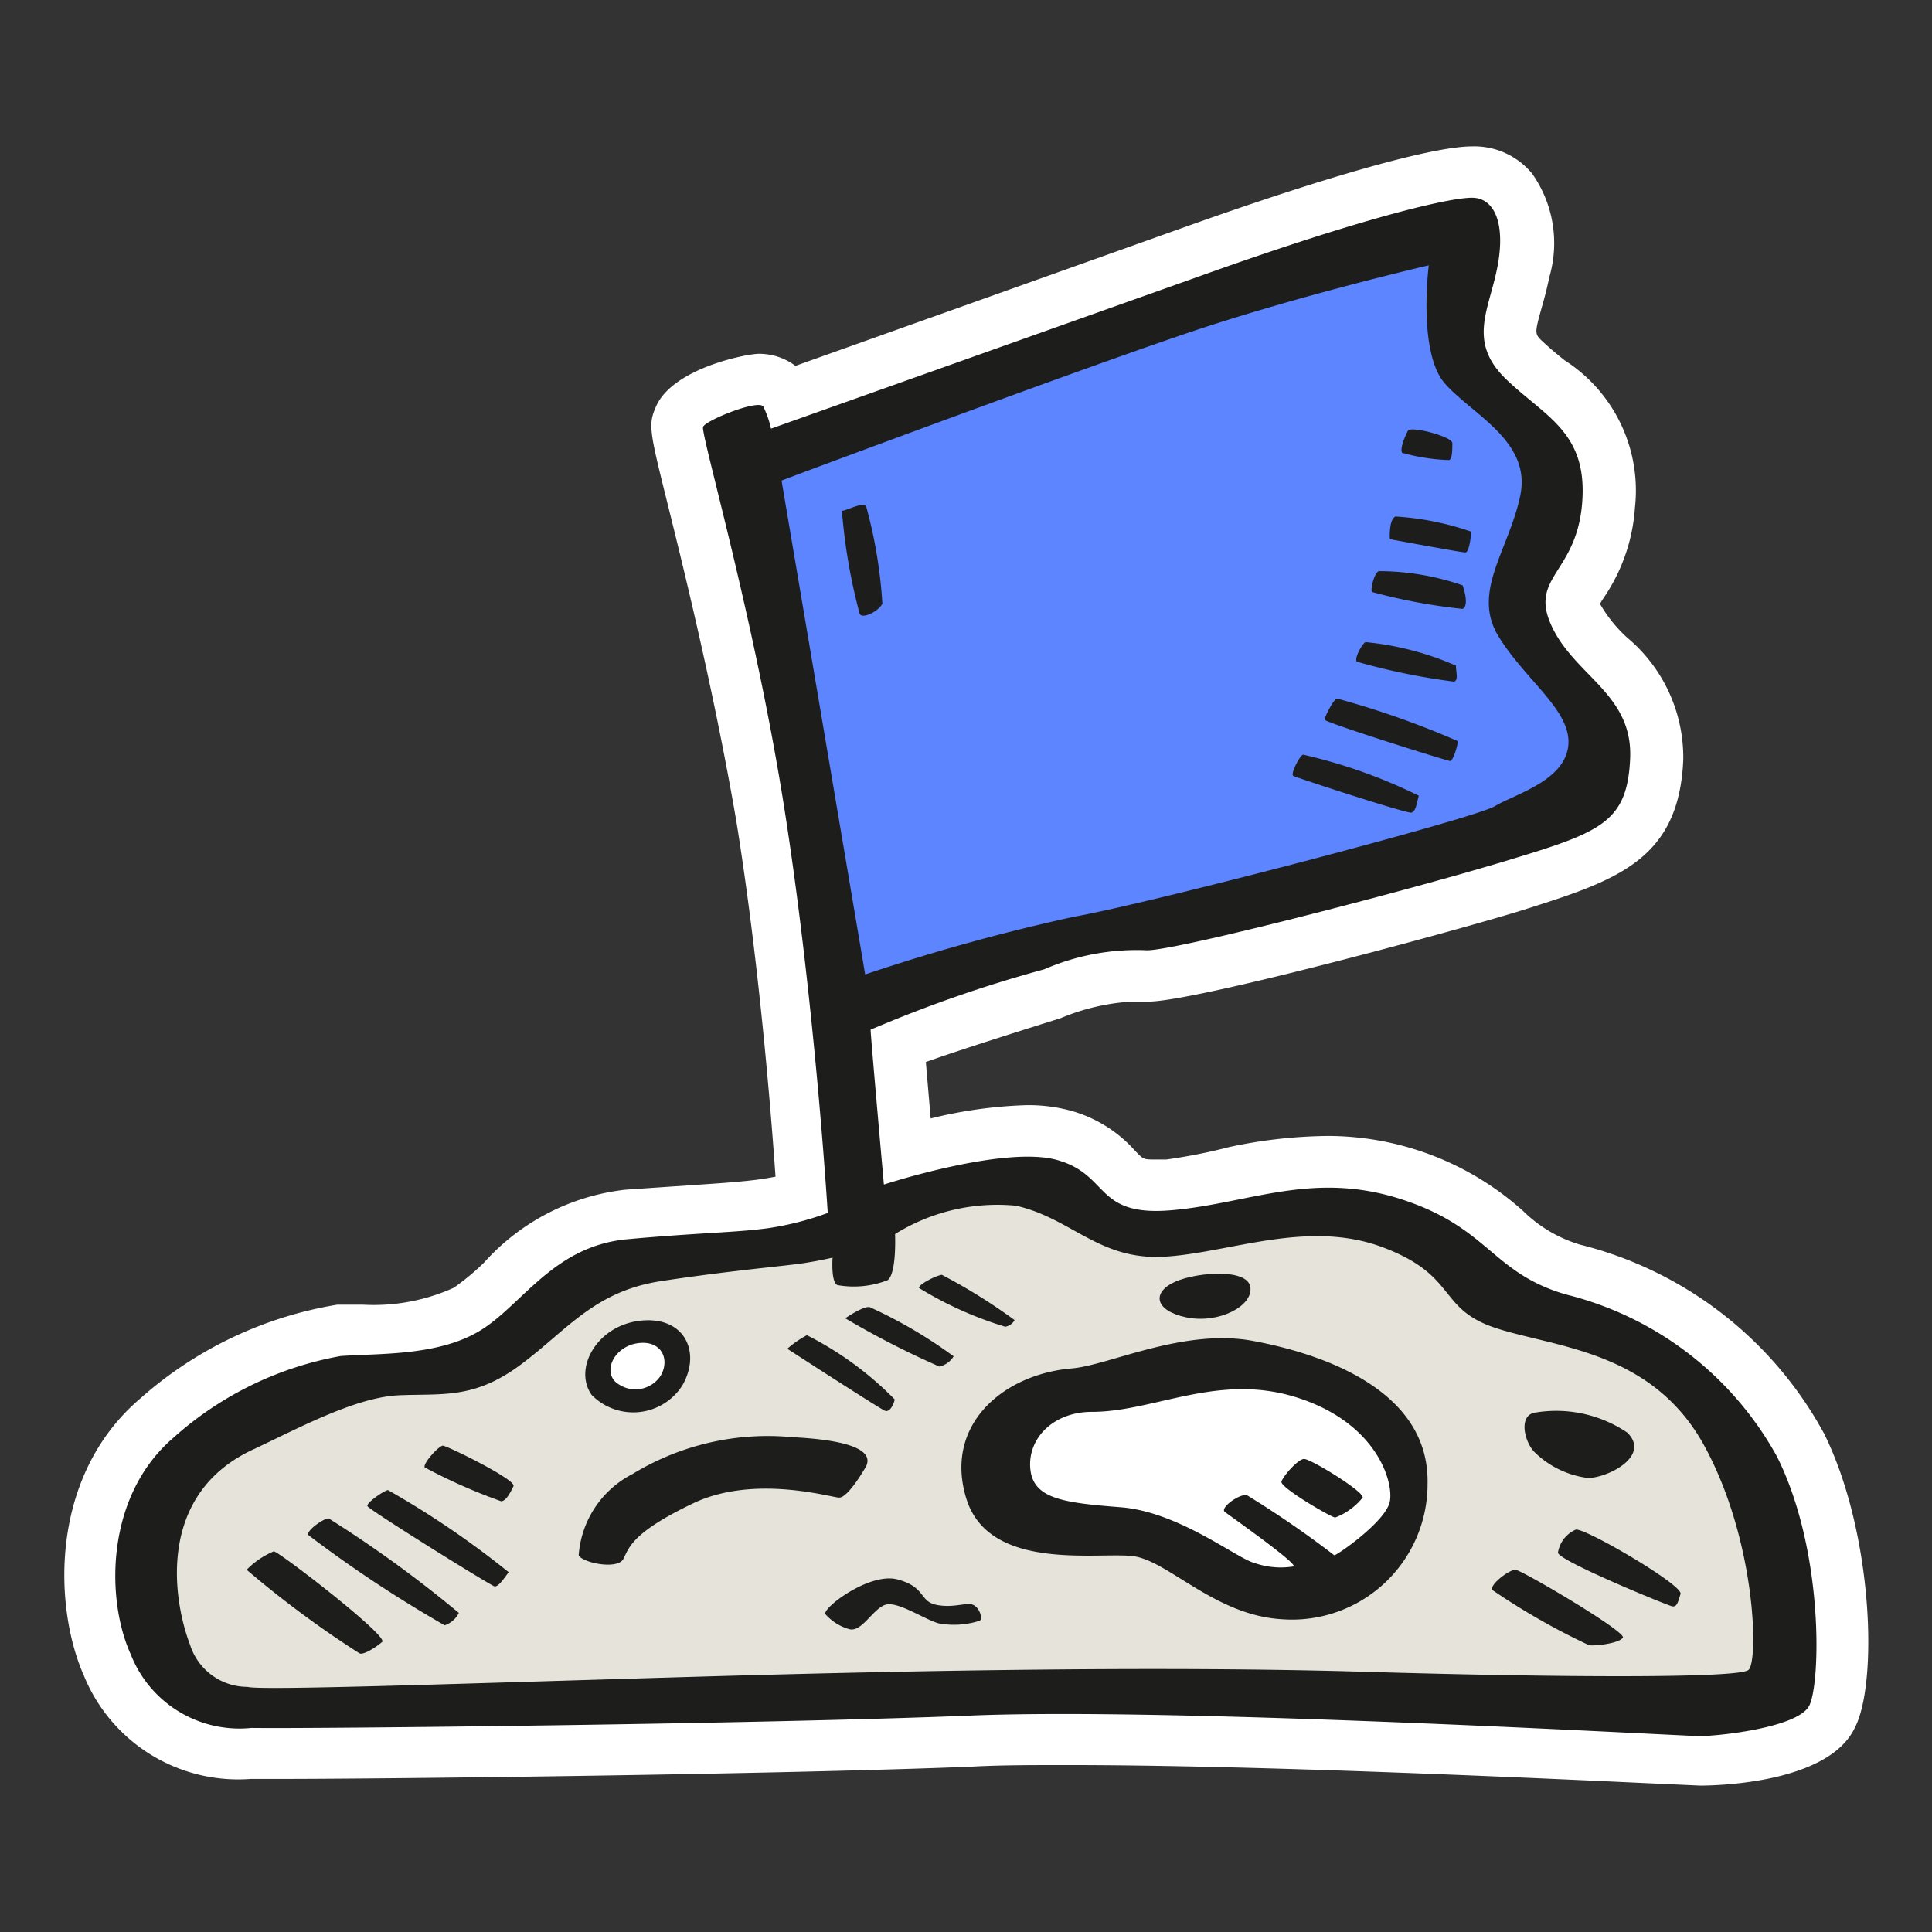 <svg id="Layer_1" data-name="Layer 1" xmlns="http://www.w3.org/2000/svg" width="64" height="64" viewBox="0 0 64 64"><rect x="0" y="0" width="64" height="64" fill="#333333" stroke="none"/><defs><style>.cls-1{fill:#fff;}.cls-2{fill:#1d1d1b;}.cls-3{fill:#5c85ff;}.cls-4{fill:#e6e4da;}</style></defs><title>flag</title><g id="flag"><path class="cls-1" d="M56.32,59.15l-1.76-.08c-3.89-.18-13-.6-19.17-.6-1.18,0-2.25,0-3.15.05-6.1.25-19.23.41-23.13.41H8.3a5.52,5.52,0,0,1-5.52-3.42c-1-2.25-1.16-6.58,1.84-9.16a13,13,0,0,1,6.55-3.13l.86,0a6.44,6.44,0,0,0,3-.56,8.07,8.07,0,0,0,1-.83,7.4,7.4,0,0,1,4.69-2.42l2.19-.15c1.06-.07,1.76-.12,2.38-.21l.4-.07c-.16-2.31-.56-7.21-1.3-11.79C23.67,23,22.69,19,22.1,16.63s-.63-2.57-.37-3.16c.55-1.27,3-1.75,3.41-1.75a2,2,0,0,1,1.21.4L39.28,7.51c4.74-1.69,8.2-2.66,9.48-2.66a2.48,2.48,0,0,1,2,.91,4,4,0,0,1,.56,3.43c-.07.35-.16.69-.25,1-.24.87-.24.87.05,1.14s.47.41.7.6a5.12,5.12,0,0,1,2.34,4.88,6,6,0,0,1-1,2.94c-.05.08-.11.16-.15.24L53,20a4.62,4.62,0,0,0,.9,1.12,5.18,5.18,0,0,1,1.86,4.06c-.15,3.35-2.25,4-5.42,5-2.39.73-10.78,3-12.31,3h-.56a7.19,7.19,0,0,0-2.34.55c-2.4.75-3.73,1.19-4.46,1.45l.16,1.87A15.09,15.09,0,0,1,34,36.61a5.39,5.39,0,0,1,1.46.18,4.43,4.43,0,0,1,2.14,1.33c.28.29.28.29.67.29l.37,0A18.38,18.38,0,0,0,40.71,38,16.16,16.16,0,0,1,44,37.63a9.7,9.7,0,0,1,6.46,2.49,4.54,4.54,0,0,0,1.88,1.11,12.69,12.69,0,0,1,8.08,6.25c1.63,3.27,1.81,8.34,1,9.8C60.5,59.1,56.75,59.15,56.32,59.15Z"/><path class="cls-2" d="M5.73,47.64a11.28,11.28,0,0,1,5.56-2.72c1.31-.09,3.28,0,4.66-.87s2.41-2.78,4.84-3,3.63-.22,4.69-.37a9.84,9.84,0,0,0,1.94-.5S27,33.3,26,26.89,23.2,14.36,23.29,14.14s1.88-.94,2-.66a3.17,3.17,0,0,1,.25.72L39.85,9.11C45.2,7.2,48,6.55,48.76,6.55s1.12.88.84,2.31-1,2.47.31,3.72,2.69,1.75,2.5,4.09-1.78,2.44-1,4.09S54.1,23,54,25.14s-1,2.44-4.22,3.41S39,31.48,38,31.48a7.69,7.69,0,0,0-3.41.63,43.91,43.91,0,0,0-5.75,2c0,.19.44,5.13.44,5.13s4-1.31,5.75-.81,1.22,1.88,3.78,1.66,4.66-1.31,7.59-.37,3,2.44,5.47,3.16a11,11,0,0,1,7,5.38c1.56,3.13,1.44,7.53,1.06,8.25s-3,1-3.62,1S39,56.55,32.17,56.83s-21.81.44-23.84.41a3.87,3.87,0,0,1-4-2.44C3.51,53,3.48,49.58,5.73,47.64Z"/><path class="cls-3" d="M25.89,15.92c.22-.09,10.19-3.81,13.78-5s7.66-2.13,7.66-2.13-.37,2.88.53,3.91,2.88,1.91,2.5,3.72-1.62,3.19-.72,4.66,2.44,2.47,2.31,3.63-1.75,1.59-2.44,2-11.44,3.22-13.94,3.66a65.42,65.42,0,0,0-6.91,1.91Z"/><path class="cls-2" d="M27.89,16.92c.16,0,.75-.34.81-.12A15.74,15.74,0,0,1,29.23,20c-.16.28-.66.5-.75.34A18.91,18.91,0,0,1,27.89,16.92Z"/><path class="cls-2" d="M46.64,14.27c.08-.17,1.47.19,1.47.41s0,.56-.12.56A6.53,6.53,0,0,1,46.45,15C46.35,14.86,46.6,14.33,46.64,14.27Z"/><path class="cls-2" d="M46.23,17.11a9.37,9.37,0,0,1,2.5.5c0,.16-.06.69-.19.69s-2.5-.44-2.5-.44S46,17.2,46.23,17.11Z"/><path class="cls-2" d="M45.67,18.92a8.49,8.49,0,0,1,2.78.47c.09.25.19.69,0,.78a18.84,18.84,0,0,1-3-.56C45.39,19.55,45.51,19,45.67,18.92Z"/><path class="cls-2" d="M45.23,21.27a9.81,9.81,0,0,1,3,.78c0,.22.09.47-.06.53a21.75,21.75,0,0,1-3.22-.66C44.85,21.83,45.1,21.36,45.23,21.27Z"/><path class="cls-2" d="M44.29,23.14a29.07,29.07,0,0,1,4,1.41c0,.16-.16.66-.25.66s-4.16-1.28-4.16-1.37S44.17,23.17,44.29,23.14Z"/><path class="cls-2" d="M43.17,25A17.31,17.31,0,0,1,47,26.36c-.06.19-.09.53-.25.56s-3.81-1.16-3.91-1.22S43.07,25,43.17,25Z"/><path class="cls-4" d="M8.42,48c1.49-.7,3.37-1.72,4.81-1.78s2.47.13,4-1,2.44-2.44,4.66-2.78,4.09-.5,4.69-.59,1-.19,1-.19-.06.81.16.91a3.1,3.1,0,0,0,1.66-.16c.31-.22.25-1.53.25-1.53a6.41,6.41,0,0,1,4-.94c1.84.41,2.75,1.81,4.91,1.69s4.75-1.25,7.25-.31S47.6,43.36,49.57,44s5.16.75,6.88,3.88,1.81,7.16,1.47,7.44-6.28.25-12.72.06-14.38-.06-22,.16-14.59.47-15,.34a2,2,0,0,1-1.91-1.41C5.73,53,5.17,49.48,8.42,48Z"/><path class="cls-2" d="M21.07,43.77c1.58-.26,2.19,1,1.53,2.13a1.93,1.93,0,0,1-3,.31C19,45.36,19.73,44,21.07,43.77Z"/><path class="cls-1" d="M21.1,44.5c.81-.13,1.11.53.78,1.08a1,1,0,0,1-1.53.16C20,45.31,20.41,44.61,21.1,44.5Z"/><path class="cls-2" d="M38.95,42.45c.72-.31,2.38-.44,2.47.19s-1.06,1.22-2.12,1S38.14,42.8,38.95,42.45Z"/><path class="cls-2" d="M50.82,46.8a4.21,4.21,0,0,1,3.09.66c.78.78-.66,1.5-1.31,1.5a3.08,3.08,0,0,1-1.75-.84C50.51,47.8,50.29,46.92,50.82,46.8Z"/><path class="cls-2" d="M19.17,51.52a3.29,3.29,0,0,1,1.78-2.69,8.6,8.6,0,0,1,5.31-1.22c2.59.13,2.59.69,2.41,1s-.62,1-.87,1-2.81-.78-4.84.19-2.12,1.47-2.31,1.84S19.29,51.77,19.17,51.52Z"/><path class="cls-2" d="M14.67,47.89c.14,0,2.44,1.13,2.34,1.34s-.25.5-.41.5a18.35,18.35,0,0,1-2.53-1.12C14,48.48,14.54,47.89,14.67,47.89Z"/><path class="cls-2" d="M12.85,49.36a29.66,29.66,0,0,1,4,2.72c-.12.16-.34.5-.47.47S12.2,50,12.17,49.89,12.7,49.39,12.85,49.36Z"/><path class="cls-2" d="M10.89,50.3a40,40,0,0,1,4.31,3.13.81.81,0,0,1-.47.41,41.78,41.78,0,0,1-4.53-3C10.2,50.64,10.79,50.27,10.89,50.3Z"/><path class="cls-2" d="M9.07,51.39c.16,0,3.81,2.81,3.59,3s-.62.44-.75.38A33.69,33.69,0,0,1,8.17,52,2.76,2.76,0,0,1,9.07,51.39Z"/><path class="cls-2" d="M26.73,44.23a11.06,11.06,0,0,1,2.91,2.13c-.06.25-.19.41-.31.38s-3.25-2.06-3.25-2.06A3.36,3.36,0,0,1,26.73,44.23Z"/><path class="cls-2" d="M28,43.67s.59-.41.81-.37a15.53,15.53,0,0,1,2.78,1.63.75.75,0,0,1-.47.34A29.25,29.25,0,0,1,28,43.67Z"/><path class="cls-2" d="M30.45,42.67c-.07-.09.53-.41.75-.44a18.83,18.83,0,0,1,2.41,1.5.44.44,0,0,1-.31.22A12.22,12.22,0,0,1,30.45,42.67Z"/><path class="cls-2" d="M27.35,53.48c-.17-.17,1.44-1.41,2.38-1.16s.72.72,1.28.84,1-.09,1.22,0,.34.47.22.53a2.81,2.81,0,0,1-1.34.09c-.47-.12-1.37-.75-1.78-.62s-.78.91-1.19.81A1.66,1.66,0,0,1,27.35,53.48Z"/><path class="cls-2" d="M52.2,50.67c.31-.06,3.56,1.84,3.47,2.13s-.12.44-.28.41-3.81-1.53-3.78-1.78A1,1,0,0,1,52.2,50.67Z"/><path class="cls-2" d="M50.2,52c.19,0,3.69,2.06,3.56,2.25s-.91.28-1.12.25a22.77,22.77,0,0,1-3.22-1.84C49.39,52.45,50,52,50.2,52Z"/><path class="cls-2" d="M35.51,45.33c1.22-.1,3.69-1.34,6-.91s5.84,1.63,5.78,4.72a4.49,4.49,0,0,1-4.81,4.5c-2.22-.12-3.78-1.94-4.94-2.09s-4.78.53-5.53-1.91S33.23,45.52,35.51,45.33Z"/><path class="cls-1" d="M36.17,46.77c2.07,0,4.19-1.31,6.81-.47s3.19,2.78,3.06,3.44-1.75,1.78-1.84,1.78a33.42,33.42,0,0,0-2.91-2c-.31,0-.87.44-.72.56S43,51.8,42.85,51.89a2.64,2.64,0,0,1-1.31-.12c-.59-.16-2.5-1.69-4.41-1.84s-2.91-.28-3-1.28S34.89,46.77,36.17,46.77Z"/><path class="cls-2" d="M43.2,48.33c.23,0,2,1.09,1.94,1.28a2.16,2.16,0,0,1-.91.66c-.12,0-1.84-1-1.78-1.19S43,48.33,43.2,48.33Z"/></g></svg>